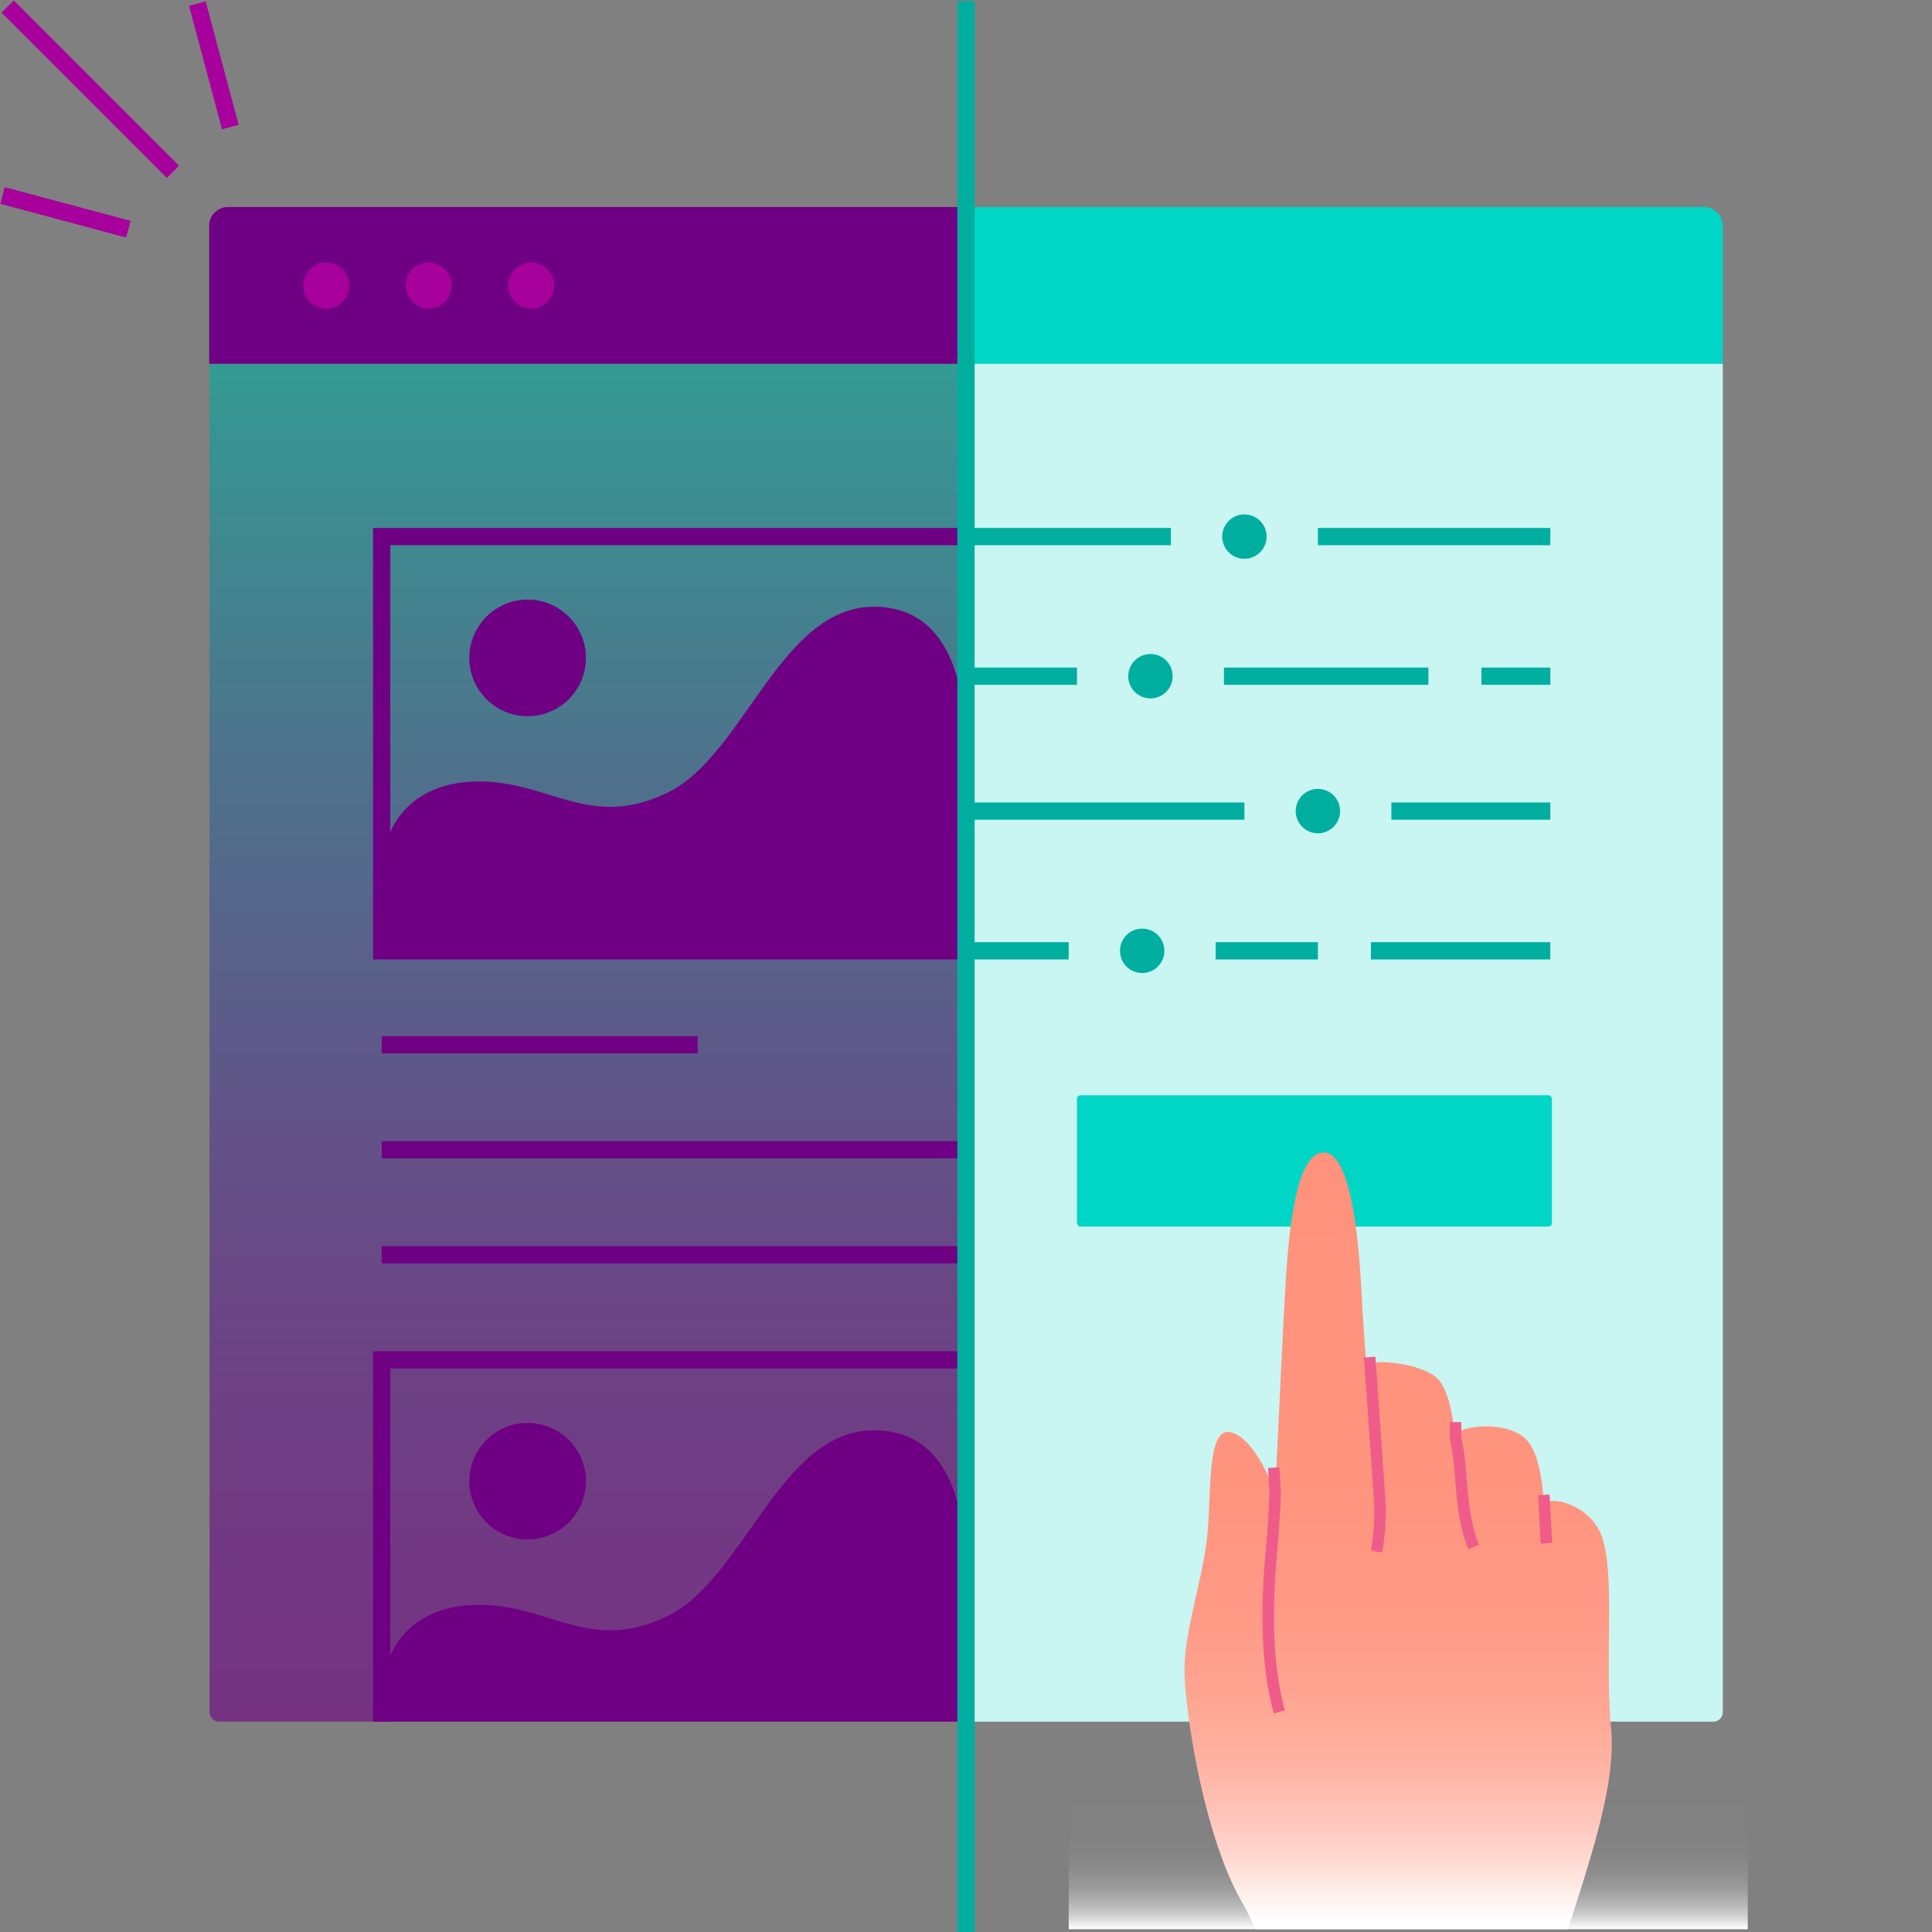 <svg xmlns="http://www.w3.org/2000/svg" viewBox="0 0 168 168" width="168" height="168" aria-hidden="true">
  <rect x="0" y="0" width="168" height="168" fill="#808080" stroke="none"/>
  <defs>
     <linearGradient id="fc-5-a" x1="51.1" y1="149.71" x2="51.1" y2="31.64" gradientUnits="userSpaceOnUse">
       <stop offset="0" stop-color="#6f0084"></stop>
       <stop offset=".11" stop-color="#6a0785"></stop>
       <stop offset=".28" stop-color="#5e1b88"></stop>
       <stop offset=".48" stop-color="#493c8e"></stop>
       <stop offset=".71" stop-color="#2c6a95"></stop>
       <stop offset=".96" stop-color="#07a39e"></stop>
       <stop offset="1" stop-color="#00aea0"></stop>
     </linearGradient>
     <linearGradient id="fc-5-b" x1="121.62" y1="100.2" x2="121.62" y2="167.76" gradientUnits="userSpaceOnUse">
       <stop offset="0" stop-color="#ff927c"></stop>
       <stop offset=".43" stop-color="#ff947e"></stop>
       <stop offset=".58" stop-color="#ff9985"></stop>
       <stop offset=".69" stop-color="#ffa390"></stop>
       <stop offset=".78" stop-color="#ffb1a1"></stop>
       <stop offset=".85" stop-color="#ffc3b7"></stop>
       <stop offset=".92" stop-color="#ffdad3"></stop>
       <stop offset=".98" stop-color="#fff4f2"></stop>
       <stop offset="1" stop-color="#fff"></stop>
     </linearGradient>
     <linearGradient id="fc-5-c" x1="1346.08" y1="-1026.12" x2="1359.8" y2="-1026.12" gradientTransform="translate(-1230.48 1187.02)" gradientUnits="userSpaceOnUse">
       <stop offset="0" stop-color="#fff" stop-opacity="0"></stop>
       <stop offset=".37" stop-color="#fff" stop-opacity=".01"></stop>
       <stop offset=".51" stop-color="#fff" stop-opacity=".03"></stop>
       <stop offset=".6" stop-color="#fff" stop-opacity=".08"></stop>
       <stop offset=".68" stop-color="#fff" stop-opacity=".15"></stop>
       <stop offset=".75" stop-color="#fff" stop-opacity=".23"></stop>
       <stop offset=".8" stop-color="#fff" stop-opacity=".34"></stop>
       <stop offset=".86" stop-color="#fff" stop-opacity=".47"></stop>
       <stop offset=".91" stop-color="#fff" stop-opacity=".61"></stop>
       <stop offset=".95" stop-color="#fff" stop-opacity=".78"></stop>
       <stop offset=".99" stop-color="#fff" stop-opacity=".96"></stop>
       <stop offset="1" stop-color="#fff"></stop>
     </linearGradient>
   </defs>
   <path d="M84 31.64v118.07H19a.83.83 0 0 1-.78-.87V31.64z" opacity=".6" fill="url(#fc-5-a)"></path>
   <path d="M84 18v13.64H18.19V19.76A1.65 1.65 0 0 1 19.75 18z" fill="#6f0084"></path>
   <path d="M149.81 19.76v11.88H84V18h64.25a1.65 1.65 0 0 1 1.56 1.76z" fill="#00d6c6"></path>
   <path d="M149.81 31.64v117.2a.83.83 0 0 1-.78.87H84V31.64z" fill="#c9f5f2"></path>
   <circle cx="28.37" cy="24.83" r="2" fill="#a8009c"></circle>
   <circle cx="37.28" cy="24.83" r="2" fill="#a8009c"></circle>
   <circle cx="46.19" cy="24.83" r="2" fill="#a8009c"></circle>
   <path fill="none" stroke="#a8009c" stroke-miterlimit="10" stroke-width="1.5" d="M.67.57l14.37 14.37M.22 17l10.94 2.93m6-19.62l2.87 10.74"></path>
   <path fill="none" stroke="#6f0084" stroke-miterlimit="10" stroke-width="1.5" d="M84.04 82.68H33.19V46.66h50.85M33.19 149.71v-31.46h50.86"></path>
   <path d="M84 65.9v16.78H33.19v-6.52c0-5 3.17-8.21 8.44-8.21 6.24 0 9.65 4.22 16.37 1s9.8-16.19 18-16.19 8 10.63 8 13.14zm0 71.6v12.2H33.19v-1.94c0-5 3.17-8.21 8.44-8.21 6.24 0 9.65 4.22 16.37 1s9.8-16.18 18-16.18 8 10.63 8 13.13z" fill="#6f0084"></path>
   <circle cx="45.88" cy="57.21" r="5.07" fill="#6f0084"></circle>
   <circle cx="45.88" cy="128.8" r="5.07" fill="#6f0084"></circle>
   <path fill="none" stroke="#00aea0" stroke-miterlimit="10" stroke-width="1.5" d="M84.04 46.66h17.78"></path>
   <circle cx="108.21" cy="46.66" r="1.43" fill="#00aea0" stroke="#00aea0" stroke-miterlimit="10"></circle>
   <path fill="none" stroke="#00aea0" stroke-miterlimit="10" stroke-width="1.5" d="M134.81 46.66H114.6M84.04 58.8h9.61m35.17 0h5.99"></path>
   <circle cx="100.04" cy="58.8" r="1.43" fill="#00aea0" stroke="#00aea0" stroke-miterlimit="10"></circle>
   <path fill="none" stroke="#00aea0" stroke-miterlimit="10" stroke-width="1.5" d="M84.04 70.53h24.17"></path>
   <circle cx="114.6" cy="70.53" r="1.43" fill="#00aea0" stroke="#00aea0" stroke-miterlimit="10"></circle>
   <path fill="none" stroke="#00aea0" stroke-miterlimit="10" stroke-width="1.5" d="M134.81 70.53h-13.82m13.82 12.15h-15.6m-35.17 0h8.89"></path>
   <circle cx="99.32" cy="82.68" r="1.43" fill="#00aea0" stroke="#00aea0" stroke-miterlimit="10"></circle>
   <path fill="none" stroke="#00aea0" stroke-miterlimit="10" stroke-width="1.5" d="M114.6 82.68h-8.89m.72-23.88h17.78"></path>
   <rect x="93.65" y="95.24" width="41.3" height="11.42" rx=".3" ry=".3" fill="#00d6c6"></rect>
   <path fill="none" stroke="#6f0084" stroke-miterlimit="10" stroke-width="1.5" d="M33.19 90.85h27.48m-27.48 9.13h50.85m-50.85 9.13h50.85"></path>
   <path d="M127.09 127.62v-.05" fill="none" stroke="#000" stroke-miterlimit="10"></path>
   <path d="M136.36 167.76h-27.23a17.84 17.84 0 0 0-1.13-2.36c-3.25-5.55-5-16.54-5-20.28 0-3.41 1.66-8 2-11.79s0-9 1.86-8.81c1.47.16 3.15 2.67 4 5.4.28-5.11.68-14 .84-16.7.21-3.41.56-13 3.4-13s3.21 10.69 3.36 13.52c.06.9.19 2.85.36 5.12 0-.84 5.31-.36 6.41 1.29.93 1.4 1.06 3.13 1.32 4.79 0-1 4.67-1.54 6.27.35 1 1.17 1.3 3.51 1.45 5.59.17-.92 4.11-.17 5.07 2.87 1.1 3.51.19 10.27.76 16.59.5 5.16-2.39 12.93-3.74 17.42z" fill="url(#fc-5-b)"></path>
   <path d="M110.77 127.62s.12 2.3.12 2.31c-.07 1.42-.14 2.54-.18 3.16-.21 2.8-1.1 9.9.54 15.77m15.32-25.2V125c.05.3.1.59.16.88.4 1.9.24 5.91 1.42 8.64m6.33-.33c-.07-.75-.14-2.86-.24-4.2m-14.55 4.9a18.22 18.22 0 0 0 .27-4.64s-.5-7.29-.86-12.24" fill="none" stroke="#ef5c8a" stroke-miterlimit="10"></path>
   <path transform="rotate(90 122.455 160.895)" fill="url(#fc-5-c)" d="M115.6 131.37h13.72v59.05H115.6z"></path>
   <path fill="none" stroke="#00aea0" stroke-miterlimit="10" stroke-width="1.5" d="M84 .1v168"></path>
 </svg>